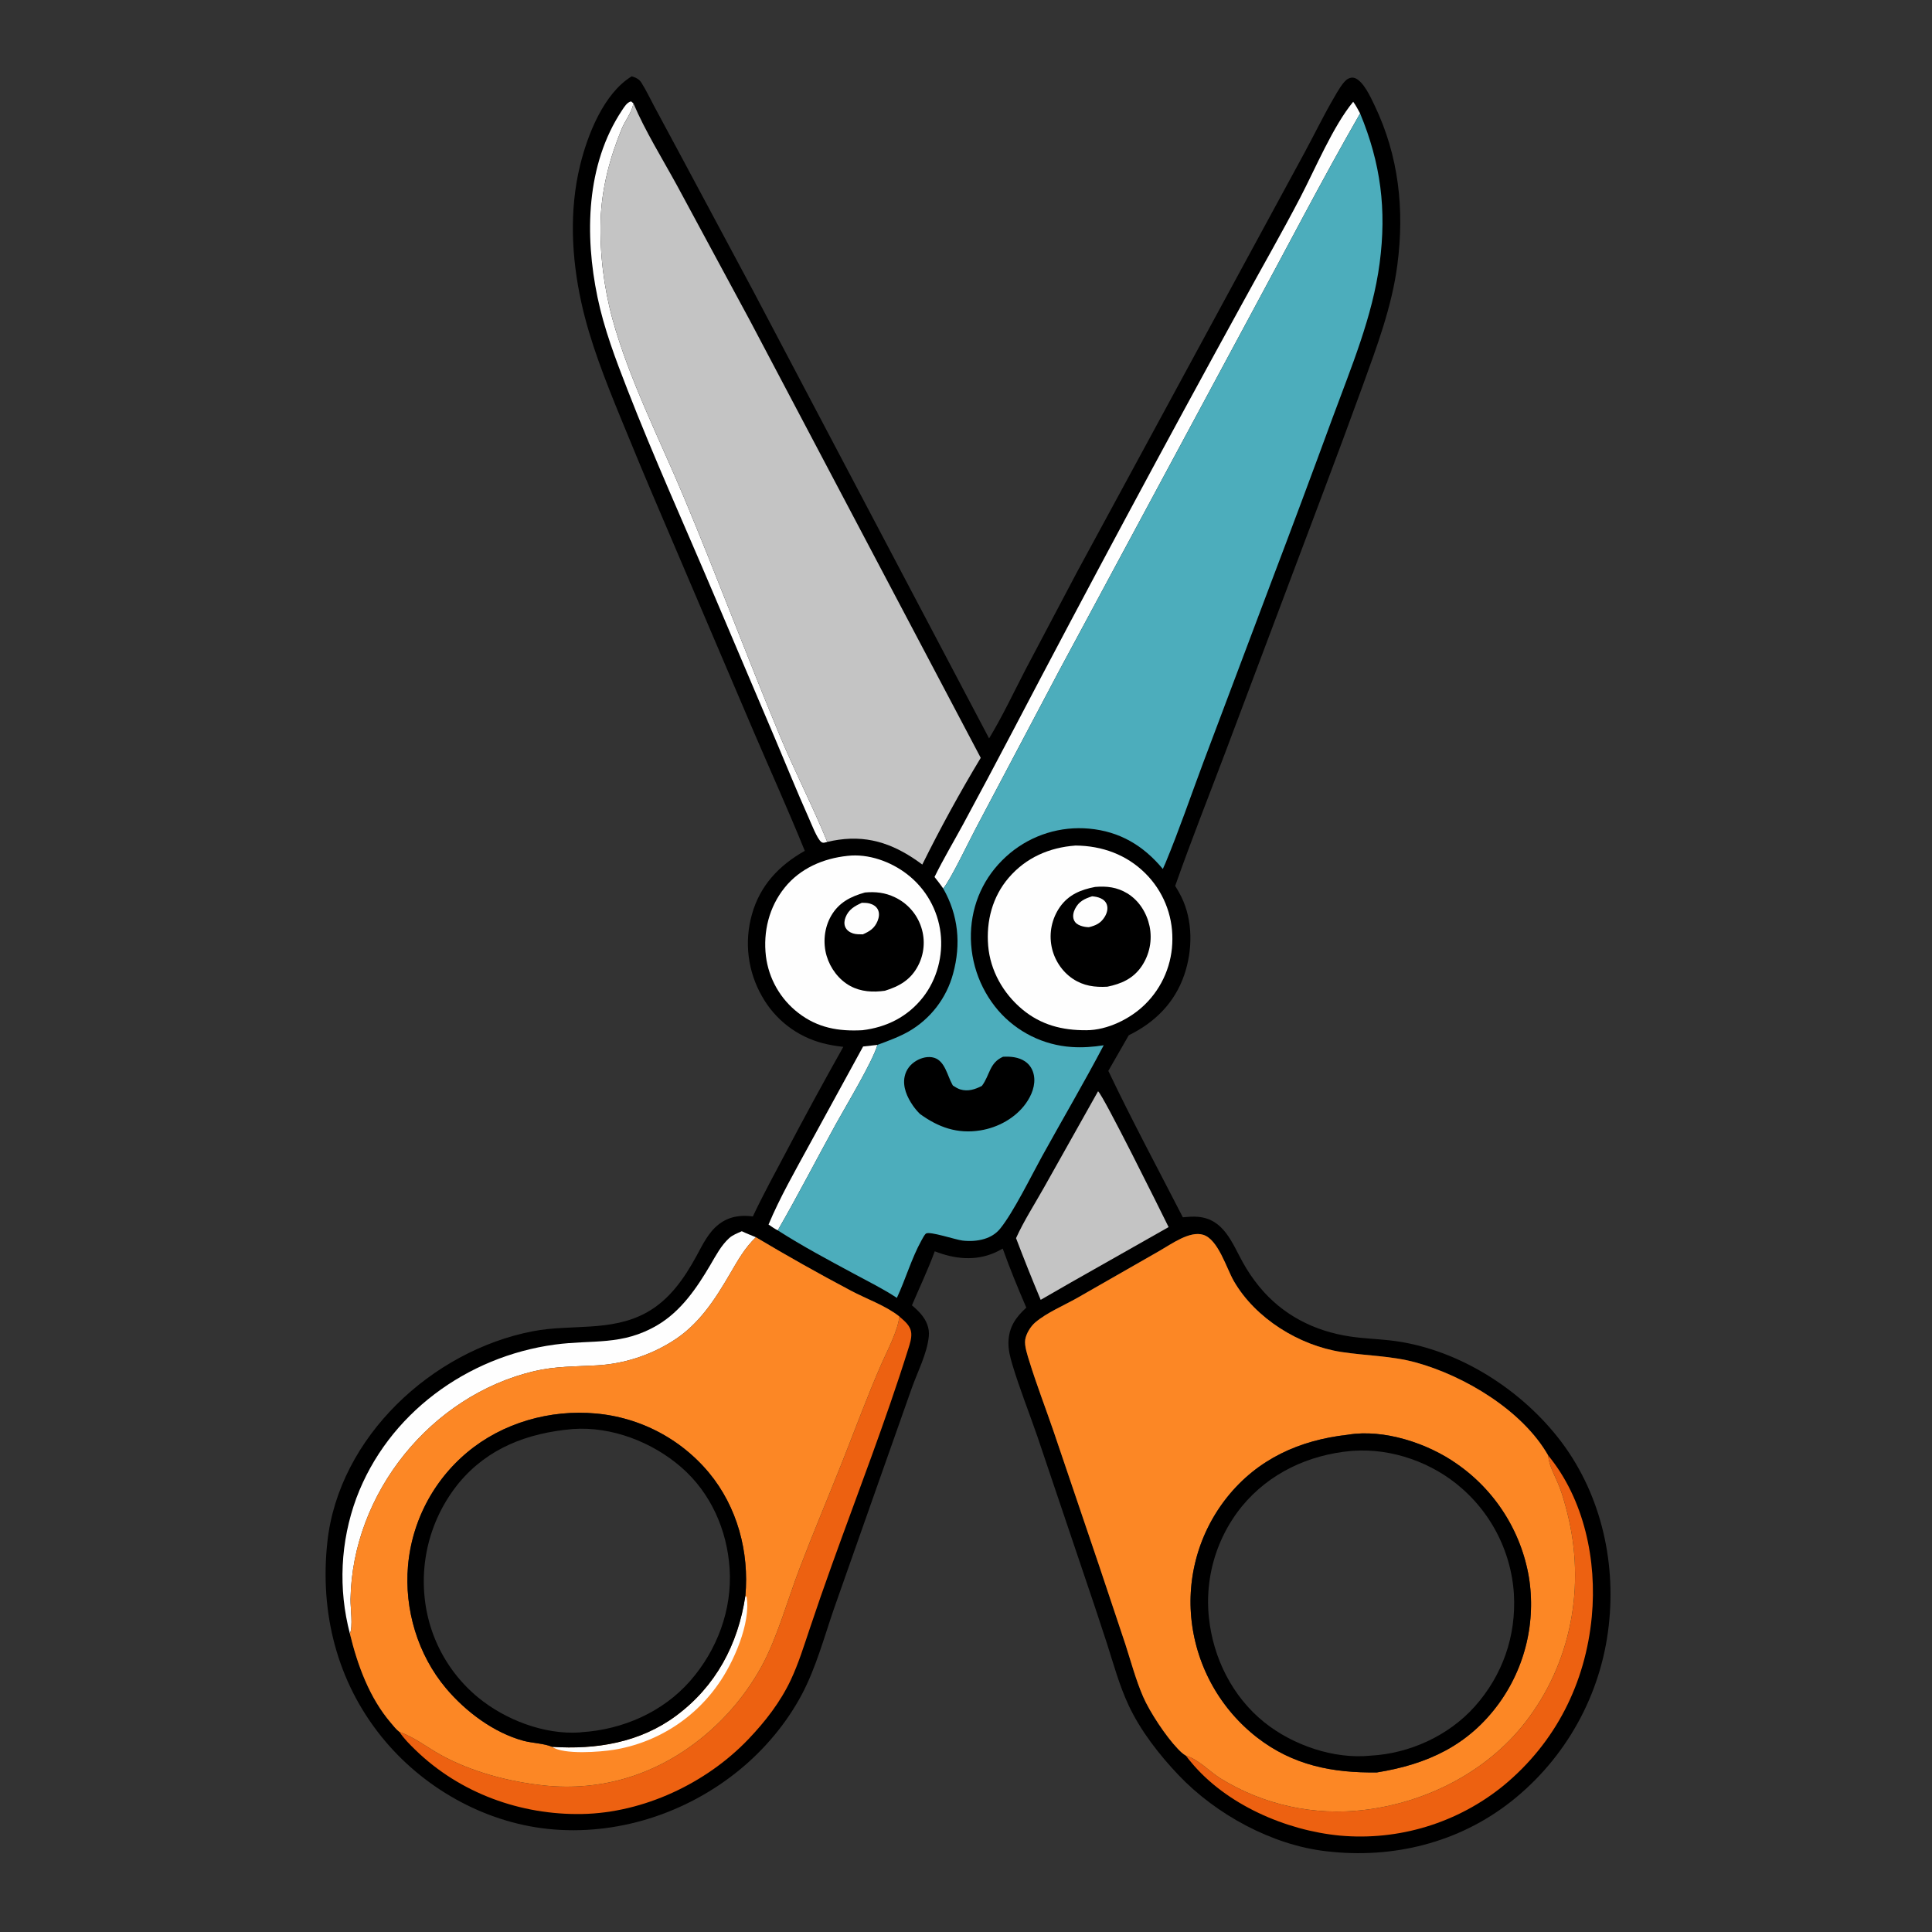 <?xml version="1.0" encoding="utf-8" ?>
<svg xmlns="http://www.w3.org/2000/svg" xmlns:xlink="http://www.w3.org/1999/xlink" width="1023" height="1023">
	<rect width="100%" height="100%" fill="#333333" stroke="none"/>
	<path d="M334.489 40.422C334.745 40.499 335.002 40.572 335.256 40.653C337.118 41.243 338.608 42.15 339.668 43.84C342.254 47.964 344.401 52.557 346.713 56.846L360.678 82.817L398.838 154.084L523.73 390.994C530.774 379.354 536.653 366.831 542.904 354.751L570.357 302.77L656.56 143.808L690.622 81.074C695.974 71.192 700.91 60.972 706.598 51.288C708.092 48.744 711.196 43.006 713.895 41.66C715.018 41.1 716.239 40.874 717.44 41.34C722.029 43.119 725.79 51.542 727.794 55.71C740.703 82.557 743.742 111.064 739.885 140.393C736.984 162.452 729.066 183.495 721.539 204.299Q711.139 232.913 700.378 261.393L649.19 397.379C640.188 421.261 630.72 445.029 622.26 469.107Q624.016 471.845 625.471 474.754C631.739 487.412 631.568 503.057 627.063 516.235C622.022 530.983 611.47 541.44 597.673 548.187L586.865 567.034C599.31 593.178 613.096 618.793 626.313 644.561C629.018 644.32 631.847 644.066 634.559 644.329C648.073 645.635 652.383 658.135 658.021 668.334Q661.812 675.199 666.775 681.271C679.101 696.281 695.83 704.837 714.915 707.686C721.83 708.719 728.821 708.95 735.763 709.711C770.106 713.477 803.477 734.14 824.764 760.931C847.026 788.951 855.869 825.571 851.815 860.898Q851.624 862.592 851.392 864.282Q851.16 865.971 850.886 867.654Q850.612 869.337 850.297 871.012Q849.981 872.688 849.625 874.356Q849.268 876.023 848.87 877.681Q848.472 879.339 848.034 880.987Q847.596 882.635 847.117 884.271Q846.637 885.908 846.118 887.532Q845.599 889.156 845.04 890.767Q844.481 892.377 843.882 893.974Q843.283 895.571 842.645 897.152Q842.007 898.733 841.331 900.298Q840.654 901.863 839.939 903.411Q839.223 904.959 838.47 906.489Q837.717 908.018 836.926 909.529Q836.136 911.04 835.308 912.531Q834.48 914.021 833.616 915.491Q832.752 916.961 831.851 918.409Q830.951 919.857 830.015 921.282Q829.08 922.708 828.109 924.11Q827.138 925.512 826.133 926.889Q825.129 928.267 824.09 929.619Q823.051 930.971 821.98 932.298Q820.908 933.624 819.804 934.923Q818.7 936.223 817.564 937.495Q816.428 938.766 815.262 940.01Q814.095 941.253 812.898 942.467Q811.7 943.681 810.474 944.866Q809.247 946.05 807.991 947.204Q806.736 948.357 805.452 949.48Q804.168 950.602 802.857 951.692Q801.546 952.782 800.209 953.84C772.287 975.872 737.354 984.367 702.373 980.258C673.569 977.031 643.751 960.688 623.99 939.855C613.734 929.042 603.941 916.487 597.613 902.977C592.692 892.47 589.642 881.151 586.103 870.13Q579.705 850.483 573.024 830.931L549.265 760.524C544.914 747.894 539.895 735.38 536.057 722.587C534.851 718.564 533.806 714.462 533.992 710.226C534.333 702.474 537.94 697.444 543.431 692.401C539.005 682.064 534.716 671.746 530.954 661.146C529.673 661.843 528.383 662.545 527.053 663.146C516.53 667.899 505.422 666.652 494.959 662.569C491.417 672.22 486.902 681.709 482.868 691.176C484.564 692.584 486.254 694.146 487.681 695.834C490.552 699.23 492.273 703.214 491.796 707.717C490.824 716.905 485.831 726.419 482.757 735.101L463.535 789.523L441.594 851.807C436.424 866.815 432.048 883.096 424.627 897.123C416.504 912.476 404.726 926.459 391.266 937.419C363.169 960.295 326.432 972.204 290.202 968.423C255.991 964.852 223.631 946.379 202.097 919.704C178.287 890.208 169.267 853.662 173.35 816.374C179.418 760.951 228.727 715.191 282.137 704.902C302.413 700.996 323.437 705.375 342.266 695.049C354.429 688.377 362.379 676.84 368.843 664.945C372.101 658.95 375.142 652.479 380.683 648.212C385.998 644.12 392.179 643.211 398.642 644.109C404.004 632.699 410.147 621.523 416.034 610.373Q430.884 582.129 446.532 554.319C442.909 553.897 439.207 553.309 435.676 552.388Q434.411 552.06 433.164 551.668Q431.917 551.277 430.692 550.823Q429.466 550.369 428.265 549.854Q427.064 549.339 425.891 548.764Q424.717 548.188 423.574 547.555Q422.431 546.921 421.321 546.231Q420.212 545.54 419.139 544.795Q418.065 544.049 417.031 543.25Q415.996 542.452 415.004 541.602Q414.011 540.752 413.062 539.853Q412.114 538.954 411.212 538.008Q410.309 537.063 409.456 536.073Q408.603 535.083 407.801 534.051Q406.999 533.019 406.25 531.948Q405.501 530.877 404.806 529.77Q404.112 528.663 403.475 527.522Q402.777 526.307 402.141 525.06Q401.505 523.812 400.932 522.534Q400.359 521.257 399.85 519.952Q399.341 518.647 398.898 517.318Q398.455 515.99 398.078 514.641Q397.702 513.292 397.393 511.926Q397.084 510.56 396.844 509.18Q396.604 507.801 396.432 506.411Q396.261 505.021 396.159 503.624Q396.057 502.227 396.025 500.827Q395.993 499.427 396.031 498.027Q396.069 496.627 396.176 495.23Q396.283 493.834 396.46 492.445Q396.637 491.055 396.883 489.677Q397.129 488.298 397.443 486.933Q397.757 485.568 398.139 484.221C402.396 468.874 412.522 458.199 426.141 450.528C417.528 429.296 408.079 408.397 399.048 387.34L349.628 271.478Q338.802 246.197 328.421 220.731C320.362 200.942 312.39 181.002 307.797 160.078C302.613 136.46 301.384 111.479 307.088 87.838C311.016 71.561 319.603 49.492 334.489 40.422ZM627.921 929.613C634.393 931.423 640.417 937.979 646.151 941.603Q648.267 942.912 650.436 944.13Q652.605 945.348 654.823 946.474Q657.042 947.6 659.306 948.631Q661.57 949.662 663.875 950.596Q666.181 951.531 668.524 952.367Q670.867 953.203 673.243 953.94Q675.619 954.676 678.024 955.312Q680.429 955.948 682.859 956.481Q685.289 957.015 687.739 957.445Q690.189 957.876 692.655 958.202Q695.121 958.529 697.599 958.751Q700.077 958.974 702.562 959.091Q705.047 959.208 707.534 959.221Q710.022 959.233 712.508 959.141Q714.994 959.048 717.474 958.851Q719.954 958.653 722.423 958.351C755.119 954.431 787.019 938.347 807.469 912.17C832.094 880.649 839.647 839.586 829.859 801.018C828.669 796.327 827.341 791.46 825.573 786.952C823.532 781.746 820.428 776.747 819.769 771.116C819.748 770.939 819.732 770.762 819.714 770.585C806.141 746.822 775.416 728.472 749.592 721.4C736.65 717.855 723.353 717.904 710.196 715.867C687.889 712.414 664.789 698.143 653.349 678.39C649.422 671.609 645.06 656.294 637.117 653.831C629.923 651.601 620.224 658.764 614.079 662.264L570.199 687.365C563.241 691.294 554.255 695.062 548.186 700.218C545.714 702.318 543.331 706.193 542.84 709.425C542.344 712.683 544.15 717.909 545.105 721.002C548.901 733.287 553.573 745.346 557.746 757.512L581.957 828.93L595.86 870.545C598.86 879.821 601.396 889.403 605.267 898.361C608.774 906.475 617.355 919.428 623.579 925.912C624.905 927.294 626.248 928.656 627.921 929.613ZM400.246 655.119C394.419 660.723 390.754 667.245 386.713 674.174C378.473 688.304 369.905 701.693 355.645 710.44Q353.422 711.821 351.118 713.061Q348.814 714.301 346.437 715.395Q344.06 716.49 341.62 717.435Q339.18 718.379 336.686 719.17Q334.192 719.961 331.653 720.596Q329.115 721.231 326.542 721.706Q323.969 722.182 321.371 722.497Q318.773 722.811 316.161 722.964C304.823 723.615 294.089 723.391 282.921 726.026C228.249 738.925 186.51 790.551 185.608 846.838C185.536 851.326 187.009 861.36 185.265 865.004C189.32 881.741 195.629 899.024 206.992 912.279C208.385 913.903 209.826 915.83 211.558 917.097C219.448 919.774 226.22 925.276 233.479 929.273C249.772 938.245 269.393 943.374 287.763 945.366C318.661 948.715 347.669 939.601 371.734 920.063Q374.15 918.102 376.468 916.027Q378.786 913.951 381.001 911.766Q383.215 909.58 385.321 907.29Q387.427 904.999 389.42 902.609Q391.412 900.219 393.286 897.736Q395.16 895.252 396.911 892.68Q398.662 890.108 400.287 887.454Q401.911 884.801 403.405 882.071C411.553 867.067 417.216 846.629 423.417 830.377C430.597 811.56 438.449 792.997 445.877 774.277C452.689 757.108 459.083 739.686 466.46 722.757C469.613 715.522 475.43 704.783 476.203 697.075C468.979 691.298 458.735 687.783 450.529 683.4Q425.025 669.904 400.246 655.119Z"/>
	<path fill="#FEFEFE" d="M457.019 554.125L464.605 553.271C462.164 561.992 447.762 585.86 442.643 595.142C432.327 613.849 422.491 632.987 411.833 651.482C410.103 650.606 408.54 649.486 406.944 648.393C412.964 634.051 420.864 620.274 428.294 606.632L457.019 554.125Z"/>
	<path fill="#FEFEFE" d="M438.051 445.791C436.83 446.062 435.912 446.633 434.828 445.798C432.644 444.118 429.444 435.78 428.195 432.992C422.048 419.276 416.433 405.309 410.564 391.471L377.57 313.81C362.394 278.035 346.314 242.478 332.219 206.267C326.011 190.315 319.851 174.123 316.364 157.321C309.56 124.535 310.257 87.188 329.329 58.46C330.484 56.722 332.006 54.129 334.166 53.694L335.382 54.714C335.361 54.85 335.345 54.987 335.32 55.123C334.505 59.551 330.933 64 329.19 68.23C322.846 83.629 318.536 99.983 318.032 116.686Q317.852 123.295 318.158 129.9Q318.463 136.505 319.252 143.069Q320.041 149.634 321.31 156.123Q322.578 162.612 324.319 168.99C333.129 200.977 349.498 233.065 362.331 263.788C379.734 305.455 395.548 347.744 412.876 389.427C420.771 408.418 430.296 426.788 438.051 445.791Z"/>
	<path fill="#FEFEFE" d="M494.832 464.355C499.483 454.886 504.984 445.664 510.022 436.384Q523.224 411.957 536.125 387.369Q596.024 273.025 658.217 159.914C668.255 141.505 678.754 123.263 688.449 104.678C696.455 89.33 705.888 66.749 716.524 53.885C717.947 55.809 719.033 57.964 720.187 60.056C699.909 95.348 681.189 131.633 661.792 167.424L560.733 355.322L516.601 438.82C513.017 445.591 503.289 465.956 499.433 470.478C498.001 468.358 496.407 466.367 494.832 464.355Z"/>
	<path fill="#FEFEFE" d="M392.786 651.942C395.214 653.108 397.761 654.079 400.246 655.119C394.419 660.723 390.754 667.245 386.713 674.174C378.473 688.304 369.905 701.693 355.645 710.44Q353.422 711.821 351.118 713.061Q348.814 714.301 346.437 715.395Q344.06 716.49 341.62 717.435Q339.18 718.379 336.686 719.17Q334.192 719.961 331.653 720.596Q329.115 721.231 326.542 721.706Q323.969 722.182 321.371 722.497Q318.773 722.811 316.161 722.964C304.823 723.615 294.089 723.391 282.921 726.026C228.249 738.925 186.51 790.551 185.608 846.838C185.536 851.326 187.009 861.36 185.265 865.004Q184.685 862.798 184.189 860.572Q183.693 858.346 183.282 856.102Q182.872 853.859 182.547 851.601Q182.222 849.344 181.984 847.076Q181.745 844.807 181.594 842.531Q181.442 840.256 181.377 837.976Q181.312 835.696 181.334 833.415Q181.356 831.135 181.465 828.856Q181.574 826.578 181.77 824.306Q181.966 822.034 182.248 819.77Q182.531 817.507 182.899 815.256Q183.268 813.005 183.721 810.77Q184.175 808.535 184.714 806.319Q185.253 804.103 185.876 801.909Q186.499 799.715 187.205 797.546Q187.912 795.377 188.7 793.237C205.357 748.717 247.201 718.255 293.79 711.962C313.877 709.248 329.396 712.709 348.105 701.665C360.615 694.28 368.956 681.985 376.17 669.731C379.107 664.743 381.796 659.524 386.121 655.566C387.923 653.917 390.574 652.941 392.786 651.942Z"/>
	<path fill="#ED6111" d="M819.714 770.585C838.888 793.875 845.665 826.415 842.861 855.997C839.51 891.354 823.691 922.627 796.297 945.331Q795.17 946.252 794.02 947.146Q792.871 948.039 791.7 948.905Q790.529 949.77 789.338 950.607Q788.147 951.444 786.936 952.251Q785.724 953.059 784.494 953.837Q783.263 954.615 782.014 955.363Q780.766 956.112 779.499 956.829Q778.232 957.547 776.948 958.233Q775.665 958.92 774.365 959.576Q773.065 960.231 771.749 960.854Q770.434 961.478 769.103 962.07Q767.773 962.661 766.429 963.221Q765.085 963.78 763.728 964.306Q762.37 964.833 761 965.326Q759.631 965.82 758.25 966.28Q756.868 966.74 755.476 967.167Q754.084 967.593 752.682 967.986Q751.281 968.378 749.87 968.737Q748.458 969.096 747.039 969.42Q745.62 969.744 744.193 970.034Q742.767 970.324 741.333 970.579Q739.9 970.834 738.461 971.054Q737.022 971.275 735.578 971.46Q734.134 971.646 732.686 971.796Q731.238 971.946 729.786 972.062Q728.335 972.177 726.881 972.257Q725.428 972.337 723.973 972.382Q722.517 972.426 721.062 972.436Q719.606 972.445 718.15 972.42Q716.694 972.394 715.24 972.333Q713.785 972.272 712.333 972.176Q710.88 972.079 709.43 971.948C680.848 969.224 649.157 955.503 630.59 932.975C629.685 931.877 628.747 930.771 627.921 929.613C634.393 931.423 640.417 937.979 646.151 941.603Q648.267 942.912 650.436 944.13Q652.605 945.348 654.823 946.474Q657.042 947.6 659.306 948.631Q661.57 949.662 663.875 950.596Q666.181 951.531 668.524 952.367Q670.867 953.203 673.243 953.94Q675.619 954.676 678.024 955.312Q680.429 955.948 682.859 956.481Q685.289 957.015 687.739 957.445Q690.189 957.876 692.655 958.202Q695.121 958.529 697.599 958.751Q700.077 958.974 702.562 959.091Q705.047 959.208 707.534 959.221Q710.022 959.233 712.508 959.141Q714.994 959.048 717.474 958.851Q719.954 958.653 722.423 958.351C755.119 954.431 787.019 938.347 807.469 912.17C832.094 880.649 839.647 839.586 829.859 801.018C828.669 796.327 827.341 791.46 825.573 786.952C823.532 781.746 820.428 776.747 819.769 771.116C819.748 770.939 819.732 770.762 819.714 770.585Z"/>
	<path fill="#C4C4C4" d="M581.426 577.831C584.187 579.935 614.599 641.226 618.784 649.746L567.229 678.961L551.046 688.267Q544.24 672.048 537.998 655.604C542.152 646.423 547.938 637.467 552.873 628.66L581.426 577.831Z"/>
	<path fill="#ED6111" d="M476.203 697.075C479.071 699.621 482.276 701.981 482.527 706.133C482.688 708.801 481.786 711.513 481 714.03C468.968 752.546 454.199 790.412 440.57 828.389Q434.482 845.289 428.786 862.324C425.702 871.46 422.845 880.771 418.739 889.513C413.222 901.258 405.164 911.603 396.236 920.95C373.916 944.319 340.661 959.919 308.24 960.522C275.646 961.128 243.528 949.476 219.996 926.631C217.069 923.789 213.765 920.532 211.558 917.097C219.448 919.774 226.22 925.276 233.479 929.273C249.772 938.245 269.393 943.374 287.763 945.366C318.661 948.715 347.669 939.601 371.734 920.063Q374.15 918.102 376.468 916.027Q378.786 913.951 381.001 911.766Q383.215 909.58 385.321 907.29Q387.427 904.999 389.42 902.609Q391.412 900.219 393.286 897.736Q395.16 895.252 396.911 892.68Q398.662 890.108 400.287 887.454Q401.911 884.801 403.405 882.071C411.553 867.067 417.216 846.629 423.417 830.377C430.597 811.56 438.449 792.997 445.877 774.277C452.689 757.108 459.083 739.686 466.46 722.757C469.613 715.522 475.43 704.783 476.203 697.075Z"/>
	<path fill="#FEFEFE" d="M448.747 453.183C459.801 451.909 471.691 456.203 480.351 462.915Q481.26 463.616 482.133 464.361Q483.006 465.107 483.841 465.894Q484.676 466.682 485.471 467.51Q486.266 468.338 487.019 469.205Q487.772 470.071 488.481 470.974Q489.19 471.877 489.854 472.814Q490.517 473.75 491.133 474.719Q491.749 475.688 492.317 476.686Q492.884 477.684 493.401 478.708Q493.918 479.733 494.384 480.782Q494.85 481.832 495.263 482.903Q495.676 483.974 496.036 485.064Q496.395 486.154 496.7 487.261Q497.005 488.367 497.255 489.488Q497.505 490.608 497.699 491.74Q497.892 492.871 498.03 494.011C499.496 505.931 496.128 518.657 488.689 528.109C480.596 538.39 469.475 543.954 456.626 545.504C444.018 546.187 432.911 544.254 422.708 536.343Q421.828 535.664 420.983 534.943Q420.137 534.221 419.328 533.459Q418.52 532.697 417.75 531.895Q416.98 531.094 416.25 530.256Q415.521 529.417 414.833 528.544Q414.146 527.67 413.503 526.764Q412.86 525.858 412.262 524.921Q411.665 523.984 411.114 523.018Q410.563 522.053 410.061 521.061Q409.559 520.07 409.106 519.055Q408.654 518.04 408.252 517.004Q407.85 515.967 407.5 514.913Q407.15 513.858 406.852 512.787Q406.555 511.716 406.31 510.632Q406.066 509.548 405.876 508.453Q405.685 507.358 405.549 506.255C404.035 493.242 407.216 480.293 415.479 470.016C423.717 459.77 435.906 454.543 448.747 453.183Z"/>
	<path d="M457.994 472.58C463.61 472.065 468.716 472.643 473.831 475.107Q474.452 475.4 475.056 475.724Q475.661 476.049 476.248 476.404Q476.836 476.759 477.404 477.144Q477.972 477.529 478.519 477.942Q479.067 478.356 479.593 478.797Q480.118 479.238 480.62 479.706Q481.122 480.174 481.6 480.667Q482.077 481.16 482.529 481.677Q482.98 482.194 483.404 482.733Q483.828 483.273 484.224 483.833Q484.62 484.394 484.987 484.974Q485.353 485.554 485.689 486.152Q486.025 486.751 486.33 487.366Q486.635 487.98 486.908 488.61Q487.18 489.24 487.42 489.883Q487.66 490.526 487.867 491.18Q488.065 491.798 488.232 492.426Q488.399 493.053 488.534 493.688Q488.67 494.322 488.774 494.963Q488.879 495.604 488.951 496.249Q489.023 496.894 489.064 497.542Q489.104 498.19 489.113 498.839Q489.121 499.488 489.097 500.137Q489.073 500.785 489.018 501.432Q488.962 502.079 488.874 502.722Q488.787 503.365 488.667 504.003Q488.548 504.641 488.397 505.273Q488.246 505.904 488.065 506.527Q487.883 507.151 487.671 507.764Q487.458 508.377 487.216 508.98Q486.973 509.582 486.701 510.171Q486.43 510.761 486.129 511.336C482.305 518.754 476.22 522.251 468.565 524.604C462.274 525.494 455.928 525.179 450.208 522.078C444.161 518.8 439.664 512.74 437.716 506.197C435.641 499.225 436.436 491.262 440.089 484.938C444.183 477.853 450.45 474.703 457.994 472.58Z"/>
	<path fill="#FEFEFE" d="M456.352 478.03C457.744 478.042 459.142 478.044 460.494 478.415C462.324 478.917 464.05 479.955 464.884 481.723C465.765 483.592 465.448 485.772 464.693 487.623C463.106 491.513 460.561 493.127 456.876 494.742C455.159 494.718 453.33 494.781 451.679 494.252C449.919 493.689 448.302 492.572 447.554 490.829C446.855 489.201 447.093 487.292 447.732 485.686C449.379 481.551 452.528 479.769 456.352 478.03Z"/>
	<path fill="#FEFEFE" d="M569.502 447.721C583.474 447.82 596.515 452.504 606.523 462.498Q607.378 463.349 608.189 464.242Q609 465.135 609.766 466.067Q610.531 466.999 611.25 467.968Q611.968 468.937 612.638 469.94Q613.307 470.944 613.925 471.979Q614.544 473.015 615.11 474.08Q615.676 475.145 616.189 476.237Q616.701 477.329 617.159 478.445Q617.616 479.561 618.017 480.699Q618.419 481.836 618.763 482.992Q619.107 484.148 619.394 485.32Q619.68 486.492 619.907 487.676Q620.135 488.861 620.303 490.055Q620.472 491.25 620.58 492.451Q620.689 493.652 620.738 494.858Q620.786 496.063 620.775 497.269Q620.776 498.471 620.717 499.671Q620.659 500.871 620.54 502.067Q620.422 503.263 620.245 504.451Q620.067 505.64 619.831 506.818Q619.595 507.996 619.301 509.161Q619.006 510.326 618.654 511.475Q618.302 512.624 617.894 513.754Q617.485 514.884 617.021 515.993Q616.557 517.101 616.039 518.185Q615.52 519.269 614.948 520.326Q614.377 521.383 613.753 522.41Q613.13 523.437 612.456 524.432Q611.782 525.427 611.06 526.388Q610.338 527.348 609.569 528.271Q608.8 529.195 607.986 530.078Q607.172 530.963 606.315 531.805C598.559 539.487 586.312 545.501 575.262 545.508C562.505 545.595 551.236 542.748 541.275 534.434C531.195 526.02 524.342 513.927 523.237 500.769C522.144 487.753 525.489 474.832 534.073 464.816C543.255 454.103 555.585 448.745 569.502 447.721Z"/>
	<path d="M579.891 469.632C585.99 469.099 591.551 469.779 596.886 473.028C603.146 476.84 607.173 483.335 608.7 490.419Q608.841 491.099 608.948 491.786Q609.055 492.472 609.127 493.163Q609.199 493.854 609.237 494.548Q609.275 495.241 609.278 495.936Q609.281 496.631 609.249 497.325Q609.218 498.019 609.152 498.71Q609.085 499.402 608.985 500.089Q608.884 500.776 608.749 501.458Q608.614 502.139 608.445 502.813Q608.276 503.487 608.074 504.152Q607.872 504.816 607.637 505.47Q607.401 506.124 607.134 506.765Q606.866 507.406 606.567 508.033Q606.268 508.66 605.938 509.271Q605.607 509.882 605.247 510.476Q604.887 511.07 604.497 511.645C600.071 518.16 593.782 520.936 586.343 522.466C579.698 522.839 573.735 522.057 568.066 518.277C562.287 514.425 558.191 508.1 556.84 501.302Q556.703 500.623 556.601 499.939Q556.499 499.254 556.432 498.566Q556.364 497.877 556.332 497.185Q556.299 496.494 556.302 495.802Q556.305 495.11 556.342 494.419Q556.38 493.727 556.453 493.039Q556.525 492.351 556.632 491.667Q556.74 490.983 556.881 490.306Q557.023 489.628 557.199 488.959Q557.375 488.29 557.585 487.63Q557.794 486.97 558.037 486.322Q558.279 485.674 558.555 485.039Q558.83 484.404 559.137 483.783Q559.444 483.163 559.782 482.559Q560.12 481.955 560.488 481.369Q560.856 480.783 561.253 480.216C565.883 473.683 572.355 471.061 579.891 469.632Z"/>
	<path fill="#FEFEFE" d="M578.268 474.596C579.782 474.719 581.343 474.985 582.734 475.612C584.283 476.311 585.542 477.401 586.089 479.063C586.796 481.212 586.12 483.514 584.995 485.385C582.939 488.804 580.314 490.039 576.569 490.953C575.1 490.943 573.534 490.667 572.16 490.156C570.559 489.56 569.294 488.727 568.62 487.062C567.872 485.212 568.357 483.002 569.223 481.283C571.232 477.294 574.216 475.905 578.268 474.596Z"/>
	<path fill="#C4C4C4" d="M335.382 54.714C341.543 69.255 350.833 84.218 358.459 98.165L397.172 169.893L519.304 401.275Q502.664 428.89 488.358 457.784C474.873 447.716 461.137 442.205 444.106 444.645Q441.05 445.068 438.051 445.791C430.296 426.788 420.771 408.418 412.876 389.427C395.548 347.744 379.734 305.455 362.331 263.788C349.498 233.065 333.129 200.977 324.319 168.99Q322.578 162.612 321.31 156.123Q320.041 149.634 319.252 143.069Q318.463 136.505 318.158 129.9Q317.852 123.295 318.032 116.686C318.536 99.983 322.846 83.629 329.19 68.23C330.933 64 334.505 59.551 335.32 55.123C335.345 54.987 335.361 54.85 335.382 54.714Z"/>
	<path fill="#4CADBC" d="M720.187 60.056C731.142 86.498 734.251 110.945 730.538 139.252C726.806 167.702 715.387 194.623 705.54 221.369Q689.415 265.339 672.783 309.12L637.207 403.567C630.555 421.354 624.369 439.515 617.089 457.048Q616.436 458.598 615.723 460.122C605.412 447.724 592.936 440.252 576.68 438.764Q575.281 438.636 573.878 438.576Q572.474 438.517 571.07 438.526Q569.665 438.535 568.263 438.613Q566.86 438.691 565.464 438.838Q564.067 438.984 562.678 439.199Q561.29 439.413 559.914 439.696Q558.538 439.978 557.178 440.327Q555.817 440.677 554.476 441.092Q553.134 441.507 551.814 441.988Q550.494 442.469 549.199 443.013Q547.905 443.558 546.638 444.165Q545.372 444.773 544.136 445.441Q542.901 446.11 541.7 446.838Q540.499 447.566 539.335 448.352Q538.171 449.139 537.047 449.981Q535.923 450.823 534.841 451.719C522.67 461.86 515.492 475.591 514.243 491.335Q514.131 492.812 514.092 494.292Q514.054 495.773 514.088 497.253Q514.122 498.734 514.228 500.211Q514.335 501.688 514.514 503.159Q514.693 504.629 514.945 506.088Q515.196 507.548 515.519 508.993Q515.841 510.439 516.235 511.866Q516.628 513.294 517.091 514.701Q517.555 516.108 518.086 517.49Q518.618 518.872 519.217 520.227Q519.816 521.581 520.481 522.904Q521.146 524.228 521.875 525.517Q522.604 526.806 523.396 528.058Q524.188 529.309 525.04 530.521Q525.892 531.732 526.803 532.9Q527.714 534.067 528.681 535.189Q529.593 536.233 530.555 537.232Q531.517 538.23 532.527 539.18Q533.537 540.13 534.592 541.029Q535.647 541.929 536.745 542.775Q537.844 543.621 538.982 544.413Q540.12 545.204 541.296 545.939Q542.472 546.674 543.683 547.35Q544.893 548.026 546.135 548.641Q547.378 549.257 548.649 549.811Q549.92 550.365 551.216 550.856Q552.513 551.347 553.832 551.774Q555.151 552.201 556.49 552.562Q557.828 552.924 559.183 553.219Q560.537 553.515 561.905 553.743Q563.272 553.971 564.65 554.133Q566.027 554.294 567.41 554.387C573.063 554.786 578.83 554.368 584.419 553.472C573.979 573.322 562.605 592.663 551.76 612.293C546.169 622.413 536.582 641.991 529.568 650.596C527.383 653.276 524.517 655.014 521.221 656.01C517.489 657.138 513.482 657.336 509.622 656.881C505.994 656.452 492.317 651.827 490.328 653.168C489.552 653.691 488.444 655.858 487.955 656.739C482.649 666.289 479.541 677.304 474.899 687.226C467.659 682.461 459.756 678.54 452.127 674.434C438.42 667.056 424.954 659.891 411.833 651.482C422.491 632.987 432.327 613.849 442.643 595.142C447.762 585.86 462.164 561.992 464.605 553.271C470.184 551.191 475.986 549.105 481.173 546.156Q482.243 545.537 483.282 544.867Q484.32 544.196 485.325 543.476Q486.329 542.755 487.297 541.987Q488.265 541.218 489.195 540.403Q490.124 539.588 491.012 538.728Q491.901 537.868 492.746 536.966Q493.591 536.064 494.391 535.122Q495.191 534.18 495.944 533.199Q496.697 532.219 497.401 531.203Q498.105 530.187 498.759 529.138Q499.412 528.088 500.014 527.008Q500.615 525.928 501.163 524.82Q501.711 523.712 502.204 522.578Q502.697 521.445 503.134 520.289Q503.57 519.132 503.95 517.956Q504.33 516.78 504.652 515.586C508.945 499.97 507.481 484.568 499.433 470.478C503.289 465.956 513.017 445.591 516.601 438.82L560.733 355.322L661.792 167.424C681.189 131.633 699.909 95.348 720.187 60.056Z"/>
	<path d="M531.094 559.557C535.008 559.321 539.33 559.723 542.687 561.959C545.269 563.679 546.86 566.283 547.436 569.31C548.442 574.59 546.245 579.989 543.219 584.232C537.666 592.016 528.44 597.047 519.091 598.549C506.895 600.509 496.883 596.94 487.1 589.82Q485.049 587.785 483.394 585.415C480.332 580.989 477.844 575.482 479.021 569.987C479.789 566.403 482.01 563.559 485.142 561.701C487.931 560.047 491.534 559.114 494.713 560.111C500.357 561.882 501.637 569.595 504.227 574.216L504.568 574.813C505.796 575.566 507.046 576.413 508.432 576.839C512.505 578.091 516.292 576.861 519.922 574.978C524.26 569.165 523.769 562.861 531.094 559.557Z"/>
	<path fill="#FC8725" d="M400.246 655.119Q425.025 669.904 450.529 683.4C458.735 687.783 468.979 691.298 476.203 697.075C475.43 704.783 469.613 715.522 466.46 722.757C459.083 739.686 452.689 757.108 445.877 774.277C438.449 792.997 430.597 811.56 423.417 830.377C417.216 846.629 411.553 867.067 403.405 882.071Q401.911 884.801 400.287 887.454Q398.662 890.108 396.911 892.68Q395.16 895.252 393.286 897.736Q391.412 900.219 389.42 902.609Q387.427 904.999 385.321 907.29Q383.215 909.58 381.001 911.766Q378.786 913.951 376.468 916.027Q374.15 918.102 371.734 920.063C347.669 939.601 318.661 948.715 287.763 945.366C269.393 943.374 249.772 938.245 233.479 929.273C226.22 925.276 219.448 919.774 211.558 917.097C209.826 915.83 208.385 913.903 206.992 912.279C195.629 899.024 189.32 881.741 185.265 865.004C187.009 861.36 185.536 851.326 185.608 846.838C186.51 790.551 228.249 738.925 282.921 726.026C294.089 723.391 304.823 723.615 316.161 722.964Q318.773 722.811 321.371 722.497Q323.969 722.182 326.542 721.706Q329.115 721.231 331.653 720.596Q334.192 719.961 336.686 719.17Q339.18 718.379 341.62 717.435Q344.06 716.49 346.437 715.395Q348.814 714.301 351.118 713.061Q353.422 711.821 355.645 710.44C369.905 701.693 378.473 688.304 386.713 674.174C390.754 667.245 394.419 660.723 400.246 655.119ZM292.35 924.955C315.703 926.511 338.856 922.719 358.005 908.503C379.025 892.899 390.799 870.773 394.671 845.078C396.782 821.783 390.413 797.93 375.392 779.806Q374.698 778.973 373.983 778.157Q373.268 777.342 372.534 776.544Q371.799 775.746 371.045 774.966Q370.291 774.187 369.518 773.426Q368.745 772.665 367.954 771.924Q367.162 771.182 366.353 770.461Q365.544 769.739 364.717 769.037Q363.89 768.335 363.046 767.654Q362.202 766.973 361.341 766.313Q360.481 765.653 359.605 765.014Q358.728 764.376 357.836 763.759Q356.944 763.142 356.038 762.547Q355.131 761.952 354.21 761.38Q353.288 760.807 352.353 760.258Q351.418 759.708 350.47 759.182Q349.522 758.655 348.561 758.153Q347.6 757.65 346.627 757.171Q345.654 756.692 344.67 756.237Q343.686 755.782 342.69 755.351Q341.695 754.92 340.689 754.514Q339.684 754.108 338.668 753.727Q337.653 753.346 336.629 752.99Q335.604 752.634 334.571 752.303Q333.538 751.973 332.498 751.667Q331.457 751.362 330.409 751.083Q329.361 750.803 328.307 750.55Q327.252 750.296 326.192 750.069Q325.132 749.841 324.066 749.64Q323 749.438 321.93 749.263Q320.86 749.088 319.786 748.939Q318.711 748.79 317.634 748.668Q316.556 748.546 315.476 748.45C291.269 746.227 266.037 753.377 247.323 769.075Q246.492 769.771 245.678 770.487Q244.864 771.203 244.068 771.939Q243.272 772.675 242.494 773.43Q241.717 774.185 240.958 774.959Q240.199 775.733 239.459 776.525Q238.719 777.317 237.999 778.128Q237.279 778.938 236.579 779.766Q235.879 780.593 235.2 781.438Q234.52 782.283 233.862 783.144Q233.203 784.005 232.566 784.882Q231.929 785.759 231.314 786.651Q230.698 787.544 230.105 788.451Q229.512 789.358 228.941 790.28Q228.37 791.201 227.822 792.136Q227.274 793.072 226.749 794.02Q226.224 794.968 225.722 795.929Q225.221 796.89 224.743 797.863Q224.265 798.836 223.812 799.821Q223.358 800.805 222.928 801.801Q222.499 802.796 222.094 803.802Q221.689 804.807 221.309 805.822Q220.929 806.838 220.574 807.862Q220.219 808.886 219.889 809.919Q219.56 810.951 219.255 811.992Q218.951 813.032 218.672 814.079Q218.394 815.127 218.141 816.181Q217.888 817.235 217.661 818.295Q217.434 819.355 217.233 820.42Q217.032 821.486 216.858 822.556Q216.683 823.625 216.535 824.699Q216.386 825.773 216.264 826.85Q216.142 827.927 216.047 829.007C214.018 852.108 221.2 876.189 236.19 893.982C246.573 906.306 261.443 917.482 277.167 921.747C281.673 922.969 288.348 923.17 292.35 924.955Z"/>
	<path fill="#FEFEFE" d="M394.671 845.078L395.316 845.478C397.694 859.477 388.242 880.658 380.281 891.816Q379.681 892.672 379.061 893.514Q378.44 894.355 377.798 895.181Q377.157 896.006 376.495 896.816Q375.833 897.625 375.151 898.418Q374.469 899.211 373.767 899.986Q373.066 900.761 372.345 901.519Q371.625 902.277 370.885 903.016Q370.146 903.756 369.389 904.477Q368.631 905.198 367.856 905.899Q367.081 906.601 366.289 907.283Q365.496 907.965 364.687 908.628Q363.878 909.29 363.053 909.932Q362.227 910.574 361.386 911.195Q360.545 911.816 359.689 912.416Q358.832 913.016 357.961 913.595Q357.09 914.173 356.205 914.73Q355.32 915.286 354.421 915.821Q353.522 916.355 352.611 916.867Q351.699 917.379 350.775 917.867Q349.85 918.356 348.914 918.822Q347.978 919.288 347.031 919.73Q346.083 920.172 345.125 920.591Q344.167 921.009 343.198 921.404Q342.23 921.798 341.252 922.169Q340.274 922.539 339.287 922.885Q338.301 923.23 337.306 923.552Q336.31 923.873 335.308 924.169Q334.305 924.465 333.295 924.736Q332.285 925.007 331.269 925.253Q330.253 925.499 329.23 925.719Q328.208 925.94 327.181 926.135Q326.154 926.33 325.122 926.499C317.854 927.675 298.5 929.234 292.35 924.955C315.703 926.511 338.856 922.719 358.005 908.503C379.025 892.899 390.799 870.773 394.671 845.078Z"/>
	<path d="M292.35 924.955C288.348 923.17 281.673 922.969 277.167 921.747C261.443 917.482 246.573 906.306 236.19 893.982C221.2 876.189 214.018 852.108 216.047 829.007Q216.142 827.927 216.264 826.85Q216.386 825.773 216.535 824.699Q216.683 823.625 216.858 822.556Q217.032 821.486 217.233 820.42Q217.434 819.355 217.661 818.295Q217.888 817.235 218.141 816.181Q218.394 815.127 218.672 814.079Q218.951 813.032 219.255 811.991Q219.56 810.951 219.889 809.918Q220.219 808.886 220.574 807.862Q220.929 806.837 221.309 805.822Q221.689 804.807 222.094 803.802Q222.499 802.796 222.928 801.801Q223.358 800.805 223.812 799.821Q224.265 798.836 224.743 797.863Q225.221 796.89 225.722 795.929Q226.224 794.968 226.749 794.02Q227.274 793.072 227.822 792.136Q228.37 791.201 228.941 790.28Q229.512 789.358 230.105 788.451Q230.698 787.544 231.314 786.651Q231.929 785.759 232.566 784.882Q233.203 784.005 233.862 783.144Q234.52 782.283 235.2 781.438Q235.879 780.593 236.579 779.766Q237.279 778.938 237.999 778.128Q238.719 777.317 239.459 776.525Q240.199 775.733 240.958 774.959Q241.717 774.185 242.494 773.43Q243.272 772.675 244.068 771.939Q244.864 771.203 245.678 770.487Q246.492 769.771 247.323 769.075C266.037 753.377 291.269 746.227 315.476 748.45Q316.556 748.546 317.634 748.668Q318.711 748.79 319.786 748.939Q320.86 749.088 321.93 749.263Q323 749.438 324.066 749.64Q325.132 749.841 326.192 750.069Q327.252 750.296 328.307 750.55Q329.361 750.803 330.409 751.083Q331.457 751.362 332.498 751.668Q333.538 751.973 334.571 752.303Q335.604 752.634 336.629 752.99Q337.653 753.346 338.668 753.727Q339.684 754.108 340.689 754.514Q341.695 754.92 342.69 755.351Q343.686 755.782 344.67 756.237Q345.654 756.692 346.627 757.171Q347.6 757.65 348.561 758.153Q349.522 758.655 350.47 759.182Q351.419 759.708 352.353 760.258Q353.288 760.807 354.21 761.38Q355.131 761.952 356.038 762.547Q356.944 763.142 357.836 763.759Q358.728 764.376 359.605 765.014Q360.481 765.653 361.341 766.313Q362.202 766.973 363.046 767.654Q363.89 768.336 364.717 769.037Q365.544 769.739 366.353 770.461Q367.162 771.182 367.954 771.924Q368.745 772.665 369.518 773.426Q370.291 774.187 371.045 774.966Q371.799 775.746 372.534 776.544Q373.268 777.342 373.983 778.157Q374.698 778.973 375.392 779.806C390.413 797.93 396.782 821.783 394.671 845.078C390.799 870.773 379.025 892.899 358.005 908.503C338.856 922.719 315.703 926.511 292.35 924.955ZM302.814 756.717C279.395 758.835 258.437 766.657 243.034 785.165Q242.398 785.94 241.782 786.731Q241.166 787.522 240.568 788.327Q239.971 789.132 239.394 789.952Q238.817 790.772 238.26 791.605Q237.703 792.439 237.166 793.286Q236.63 794.133 236.114 794.992Q235.598 795.852 235.104 796.724Q234.609 797.596 234.136 798.48Q233.662 799.364 233.211 800.259Q232.759 801.154 232.33 802.06Q231.9 802.965 231.493 803.881Q231.085 804.797 230.7 805.723Q230.315 806.649 229.953 807.584Q229.591 808.518 229.251 809.462Q228.912 810.405 228.596 811.356Q228.279 812.308 227.986 813.266Q227.693 814.225 227.424 815.191Q227.154 816.157 226.909 817.128Q226.663 818.1 226.44 819.078Q226.218 820.056 226.02 821.038Q225.822 822.021 225.648 823.008Q225.473 823.996 225.323 824.987Q225.173 825.978 225.047 826.973Q224.921 827.967 224.82 828.965Q224.718 829.962 224.641 830.962Q224.563 831.961 224.51 832.962Q224.458 833.964 224.429 834.966Q224.401 835.968 224.397 836.97Q224.393 837.973 224.413 838.975Q224.433 839.978 224.478 840.979Q224.523 841.981 224.592 842.981Q224.661 843.981 224.755 844.979Q224.842 845.949 224.953 846.917Q225.063 847.885 225.198 848.849Q225.333 849.814 225.491 850.775Q225.65 851.737 225.832 852.693Q226.014 853.65 226.22 854.602Q226.425 855.555 226.654 856.501Q226.884 857.448 227.136 858.389Q227.389 859.33 227.664 860.264Q227.94 861.198 228.239 862.125Q228.537 863.053 228.859 863.972Q229.18 864.892 229.524 865.803Q229.868 866.714 230.235 867.617Q230.601 868.519 230.99 869.413Q231.378 870.306 231.789 871.189Q232.199 872.072 232.632 872.945Q233.064 873.818 233.518 874.68Q233.971 875.542 234.446 876.393Q234.921 877.243 235.417 878.082Q235.912 878.92 236.429 879.746Q236.945 880.572 237.482 881.385Q238.018 882.198 238.574 882.998Q239.131 883.797 239.707 884.583Q240.283 885.368 240.878 886.14Q241.473 886.911 242.087 887.667Q242.702 888.423 243.334 889.164Q243.967 889.904 244.617 890.629Q245.268 891.354 245.936 892.063Q246.605 892.771 247.291 893.463Q247.976 894.155 248.679 894.83Q249.381 895.505 250.1 896.162Q250.819 896.819 251.554 897.458Q252.289 898.097 253.04 898.718C267.368 910.581 288.154 918.599 306.954 917.333C307.344 917.307 307.731 917.244 308.118 917.192C329.762 915.791 350.986 906.552 365.406 890.095C379.704 873.776 387.769 852.346 386.331 830.548C384.98 810.071 376.361 790.506 360.74 776.921C345.406 763.585 323.839 755.207 303.353 756.674L302.814 756.717Z"/>
	<path fill="#FC8725" d="M627.921 929.613C626.248 928.656 624.905 927.294 623.579 925.912C617.355 919.428 608.774 906.475 605.267 898.361C601.396 889.403 598.86 879.821 595.86 870.545L581.957 828.93L557.746 757.512C553.573 745.346 548.901 733.287 545.105 721.002C544.15 717.909 542.344 712.683 542.84 709.425C543.331 706.193 545.714 702.318 548.186 700.218C554.255 695.062 563.241 691.294 570.199 687.365L614.079 662.264C620.224 658.764 629.923 651.601 637.117 653.831C645.06 656.294 649.422 671.609 653.349 678.39C664.789 698.143 687.889 712.414 710.196 715.867C723.353 717.904 736.65 717.855 749.592 721.4C775.416 728.472 806.141 746.822 819.714 770.585C819.732 770.762 819.748 770.939 819.769 771.116C820.428 776.747 823.532 781.746 825.573 786.952C827.341 791.46 828.669 796.327 829.859 801.018C839.647 839.586 832.094 880.649 807.469 912.17C787.019 938.347 755.119 954.431 722.423 958.351Q719.954 958.653 717.474 958.851Q714.994 959.048 712.508 959.141Q710.022 959.233 707.534 959.221Q705.047 959.208 702.562 959.091Q700.077 958.974 697.599 958.751Q695.121 958.529 692.655 958.202Q690.189 957.876 687.739 957.445Q685.289 957.015 682.859 956.481Q680.429 955.948 678.024 955.312Q675.619 954.676 673.243 953.94Q670.867 953.203 668.524 952.367Q666.181 951.531 663.875 950.596Q661.57 949.662 659.306 948.631Q657.042 947.6 654.823 946.474Q652.605 945.348 650.436 944.13Q648.267 942.912 646.151 941.603C640.417 937.979 634.393 931.423 627.921 929.613ZM713.704 759.695C688.148 762.542 665.96 772.475 649.651 792.925Q648.972 793.781 648.313 794.653Q647.655 795.526 647.019 796.414Q646.382 797.302 645.767 798.206Q645.153 799.109 644.561 800.028Q643.969 800.947 643.399 801.879Q642.83 802.812 642.284 803.759Q641.737 804.705 641.214 805.665Q640.692 806.624 640.193 807.597Q639.693 808.569 639.219 809.553Q638.744 810.537 638.293 811.533Q637.842 812.528 637.416 813.535Q636.99 814.541 636.589 815.557Q636.188 816.574 635.811 817.6Q635.435 818.626 635.085 819.661Q634.734 820.696 634.409 821.739Q634.083 822.783 633.784 823.834Q633.485 824.885 633.211 825.943Q632.938 827.001 632.69 828.065Q632.443 829.13 632.222 830.2Q632 831.27 631.806 832.346Q631.611 833.421 631.443 834.501Q631.274 835.58 631.133 836.664Q630.991 837.748 630.876 838.834Q630.761 839.921 630.673 841.01Q630.584 842.1 630.523 843.191Q630.461 844.282 630.427 845.374Q630.392 846.467 630.384 847.559Q630.377 848.652 630.396 849.745Q630.415 850.837 630.461 851.929Q630.507 853.021 630.58 854.112Q630.653 855.202 630.752 856.29Q630.852 857.379 630.978 858.464Q631.109 859.59 631.267 860.712Q631.426 861.835 631.612 862.953Q631.799 864.071 632.013 865.184Q632.227 866.297 632.469 867.404Q632.711 868.512 632.98 869.613Q633.249 870.714 633.545 871.808Q633.842 872.902 634.165 873.988Q634.489 875.075 634.839 876.153Q635.19 877.231 635.567 878.3Q635.944 879.369 636.347 880.428Q636.751 881.487 637.18 882.536Q637.61 883.585 638.065 884.623Q638.521 885.661 639.002 886.687Q639.483 887.714 639.99 888.728Q640.496 889.742 641.028 890.743Q641.559 891.744 642.116 892.732Q642.672 893.719 643.252 894.693Q643.833 895.666 644.438 896.625Q645.042 897.584 645.67 898.527Q646.299 899.471 646.95 900.399Q647.602 901.326 648.276 902.237Q648.95 903.148 649.647 904.043Q650.343 904.937 651.062 905.813Q651.781 906.69 652.521 907.548Q653.261 908.407 654.022 909.246Q654.784 910.086 655.566 910.907Q656.348 911.728 657.15 912.529Q657.952 913.329 658.774 914.11Q659.595 914.891 660.436 915.651Q661.277 916.411 662.136 917.15Q662.996 917.889 663.873 918.607Q664.751 919.324 665.646 920.02C684.655 934.756 705.596 938.828 729.125 938.501C755.829 934.19 777.576 924.221 793.818 901.788Q794.458 900.897 795.077 899.991Q795.695 899.084 796.292 898.163Q796.888 897.242 797.461 896.306Q798.035 895.371 798.585 894.422Q799.135 893.472 799.663 892.51Q800.19 891.547 800.693 890.573Q801.197 889.597 801.676 888.61Q802.155 887.623 802.61 886.625Q803.066 885.627 803.496 884.617Q803.927 883.608 804.333 882.589Q804.738 881.569 805.119 880.54Q805.5 879.511 805.855 878.473Q806.211 877.435 806.541 876.388Q806.871 875.342 807.175 874.287Q807.48 873.233 807.758 872.172Q808.037 871.11 808.289 870.043Q808.542 868.975 808.768 867.901Q808.994 866.827 809.194 865.748Q809.394 864.67 809.568 863.586Q809.741 862.503 809.888 861.415Q810.035 860.328 810.156 859.237Q810.276 858.146 810.37 857.053Q810.463 855.96 810.53 854.865Q810.597 853.769 810.637 852.673Q810.678 851.576 810.691 850.479Q810.704 849.382 810.691 848.285Q810.677 847.188 810.637 846.091Q810.597 844.994 810.53 843.899Q810.463 842.804 810.369 841.711Q810.275 840.617 810.154 839.527Q810.034 838.436 809.887 837.349Q809.74 836.261 809.566 835.178Q809.376 834.054 809.158 832.935Q808.94 831.817 808.694 830.704Q808.448 829.591 808.175 828.484Q807.902 827.378 807.601 826.278Q807.3 825.179 806.972 824.088Q806.644 822.996 806.289 821.913Q805.934 820.83 805.552 819.756Q805.17 818.682 804.762 817.618Q804.354 816.554 803.919 815.5Q803.484 814.447 803.023 813.404Q802.563 812.362 802.076 811.331Q801.59 810.3 801.078 809.282Q800.566 808.264 800.029 807.258Q799.491 806.253 798.929 805.262Q798.368 804.27 797.781 803.293Q797.195 802.315 796.584 801.353Q795.974 800.39 795.339 799.443Q794.705 798.496 794.048 797.565Q793.39 796.635 792.709 795.72Q792.029 794.806 791.326 793.909Q790.623 793.012 789.898 792.132Q789.173 791.253 788.426 790.392Q787.679 789.531 786.911 788.689Q786.143 787.846 785.355 787.024Q784.566 786.201 783.757 785.398Q782.948 784.595 782.12 783.812Q781.291 783.029 780.444 782.267Q779.596 781.506 778.73 780.765Q777.863 780.025 776.979 779.306Q776.094 778.587 775.192 777.89Q774.29 777.194 773.371 776.52Q772.452 775.846 771.516 775.195C756.114 764.252 732.737 756.504 713.704 759.695Z"/>
	<path d="M713.704 759.695C732.737 756.504 756.114 764.252 771.516 775.195Q772.452 775.846 773.371 776.52Q774.29 777.194 775.192 777.89Q776.094 778.587 776.979 779.306Q777.863 780.025 778.73 780.765Q779.596 781.506 780.444 782.267Q781.291 783.029 782.12 783.812Q782.948 784.595 783.757 785.398Q784.566 786.201 785.355 787.024Q786.143 787.847 786.911 788.689Q787.679 789.531 788.426 790.392Q789.173 791.253 789.898 792.132Q790.623 793.012 791.326 793.909Q792.029 794.806 792.709 795.72Q793.39 796.635 794.048 797.565Q794.705 798.496 795.339 799.443Q795.974 800.39 796.584 801.353Q797.195 802.315 797.781 803.293Q798.368 804.27 798.93 805.261Q799.492 806.253 800.029 807.258Q800.566 808.264 801.078 809.282Q801.59 810.3 802.076 811.331Q802.563 812.362 803.023 813.404Q803.484 814.447 803.919 815.5Q804.354 816.554 804.762 817.618Q805.17 818.682 805.552 819.756Q805.934 820.83 806.289 821.913Q806.644 822.996 806.972 824.088Q807.3 825.179 807.601 826.278Q807.902 827.378 808.175 828.484Q808.448 829.591 808.694 830.704Q808.94 831.817 809.158 832.935Q809.376 834.054 809.566 835.178Q809.74 836.261 809.887 837.349Q810.034 838.436 810.154 839.527Q810.275 840.617 810.369 841.711Q810.463 842.804 810.53 843.899Q810.597 844.994 810.637 846.091Q810.677 847.188 810.691 848.285Q810.704 849.382 810.691 850.479Q810.678 851.576 810.637 852.673Q810.597 853.769 810.53 854.865Q810.463 855.96 810.37 857.053Q810.276 858.146 810.156 859.237Q810.035 860.328 809.888 861.415Q809.741 862.503 809.568 863.586Q809.394 864.67 809.194 865.748Q808.994 866.827 808.768 867.901Q808.542 868.975 808.289 870.043Q808.037 871.11 807.758 872.172Q807.48 873.233 807.175 874.287Q806.871 875.342 806.541 876.388Q806.211 877.435 805.855 878.473Q805.5 879.511 805.119 880.54Q804.738 881.569 804.333 882.589Q803.927 883.608 803.496 884.617Q803.066 885.627 802.61 886.625Q802.155 887.623 801.676 888.61Q801.197 889.597 800.693 890.573Q800.19 891.547 799.663 892.51Q799.135 893.472 798.585 894.422Q798.035 895.371 797.461 896.306Q796.888 897.242 796.292 898.163Q795.695 899.084 795.077 899.991Q794.458 900.897 793.818 901.788C777.576 924.221 755.829 934.19 729.125 938.501C705.596 938.828 684.655 934.756 665.646 920.02Q664.751 919.324 663.873 918.607Q662.996 917.889 662.136 917.15Q661.277 916.411 660.436 915.651Q659.595 914.891 658.774 914.11Q657.952 913.329 657.15 912.529Q656.348 911.728 655.566 910.907Q654.784 910.086 654.022 909.246Q653.261 908.407 652.521 907.548Q651.781 906.69 651.062 905.813Q650.343 904.937 649.647 904.043Q648.95 903.148 648.276 902.237Q647.601 901.326 646.95 900.399Q646.299 899.471 645.67 898.527Q645.042 897.584 644.438 896.625Q643.833 895.666 643.252 894.693Q642.672 893.719 642.116 892.732Q641.559 891.744 641.028 890.743Q640.496 889.742 639.99 888.728Q639.483 887.714 639.002 886.687Q638.521 885.661 638.065 884.623Q637.61 883.585 637.18 882.536Q636.751 881.487 636.347 880.428Q635.944 879.369 635.567 878.3Q635.19 877.231 634.839 876.153Q634.489 875.075 634.165 873.988Q633.842 872.902 633.545 871.808Q633.249 870.714 632.98 869.613Q632.711 868.512 632.469 867.404Q632.227 866.297 632.013 865.184Q631.799 864.071 631.612 862.953Q631.426 861.835 631.267 860.712Q631.109 859.59 630.978 858.464Q630.852 857.379 630.752 856.29Q630.653 855.202 630.58 854.112Q630.507 853.021 630.461 851.929Q630.415 850.837 630.396 849.745Q630.377 848.652 630.384 847.559Q630.392 846.467 630.427 845.374Q630.461 844.282 630.523 843.191Q630.584 842.1 630.673 841.01Q630.761 839.921 630.876 838.834Q630.991 837.748 631.133 836.664Q631.274 835.581 631.443 834.501Q631.611 833.421 631.806 832.346Q632 831.27 632.222 830.2Q632.443 829.13 632.69 828.065Q632.938 827.001 633.211 825.943Q633.485 824.885 633.784 823.834Q634.083 822.783 634.409 821.74Q634.734 820.696 635.085 819.661Q635.435 818.626 635.812 817.6Q636.188 816.574 636.589 815.557Q636.99 814.541 637.416 813.535Q637.842 812.528 638.293 811.533Q638.744 810.537 639.219 809.553Q639.693 808.569 640.193 807.597Q640.692 806.624 641.214 805.665Q641.737 804.705 642.284 803.759Q642.83 802.812 643.399 801.879Q643.969 800.947 644.561 800.028Q645.153 799.11 645.767 798.206Q646.382 797.302 647.019 796.414Q647.655 795.526 648.313 794.653Q648.972 793.781 649.651 792.925C665.96 772.475 688.148 762.542 713.704 759.695ZM715.337 768.289C692.874 770.356 672.14 779.993 657.643 797.551Q657.021 798.315 656.419 799.094Q655.816 799.872 655.233 800.666Q654.65 801.459 654.086 802.267Q653.522 803.074 652.979 803.896Q652.435 804.717 651.912 805.551Q651.389 806.385 650.886 807.232Q650.384 808.079 649.902 808.938Q649.421 809.797 648.96 810.667Q648.5 811.538 648.061 812.42Q647.623 813.301 647.206 814.193Q646.789 815.086 646.394 815.988Q645.999 816.89 645.627 817.801Q645.254 818.713 644.904 819.633Q644.554 820.554 644.227 821.483Q643.9 822.411 643.595 823.348Q643.291 824.284 643.01 825.228Q642.728 826.172 642.471 827.122Q642.213 828.073 641.978 829.029Q641.744 829.986 641.533 830.948Q641.322 831.909 641.135 832.876Q640.948 833.843 640.784 834.814Q640.621 835.785 640.482 836.76Q640.342 837.735 640.227 838.713Q640.112 839.691 640.02 840.671Q639.929 841.652 639.862 842.634Q639.795 843.617 639.752 844.601Q639.709 845.584 639.69 846.569Q639.672 847.554 639.677 848.538Q639.682 849.523 639.712 850.507Q639.742 851.492 639.796 852.475Q639.85 853.458 639.928 854.44Q640.006 855.422 640.108 856.401C642.311 877.856 652.551 898.432 669.496 912.003C684.584 924.086 706.332 931.618 725.737 929.621C746.266 928.536 766.978 919.114 780.747 903.749C795.677 887.087 802.944 866.13 801.605 843.795Q801.538 842.799 801.447 841.805Q801.355 840.81 801.24 839.819Q801.124 838.827 800.984 837.838Q800.844 836.85 800.679 835.865Q800.515 834.88 800.327 833.9Q800.138 832.919 799.926 831.943Q799.713 830.968 799.477 829.998Q799.24 829.028 798.98 828.064Q798.72 827.1 798.436 826.143Q798.152 825.185 797.845 824.235Q797.538 823.285 797.207 822.343Q796.877 821.401 796.523 820.467Q796.17 819.533 795.794 818.609Q795.417 817.684 795.018 816.768Q794.619 815.853 794.198 814.948Q793.777 814.043 793.333 813.148Q792.89 812.253 792.425 811.37Q791.959 810.487 791.472 809.615Q790.986 808.743 790.478 807.884Q789.969 807.024 789.44 806.177Q788.911 805.331 788.362 804.497Q787.812 803.664 787.242 802.844Q786.672 802.024 786.082 801.219Q785.492 800.413 784.882 799.622Q784.272 798.832 783.644 798.056Q783.015 797.281 782.367 796.521Q781.719 795.761 781.053 795.017Q780.387 794.274 779.703 793.546Q779.018 792.819 778.316 792.109Q777.615 791.399 776.895 790.707Q776.176 790.014 775.44 789.339Q774.704 788.664 773.952 788.008C758.609 774.485 737.067 766.793 716.614 768.194Q715.975 768.238 715.337 768.289Z"/>
</svg>
